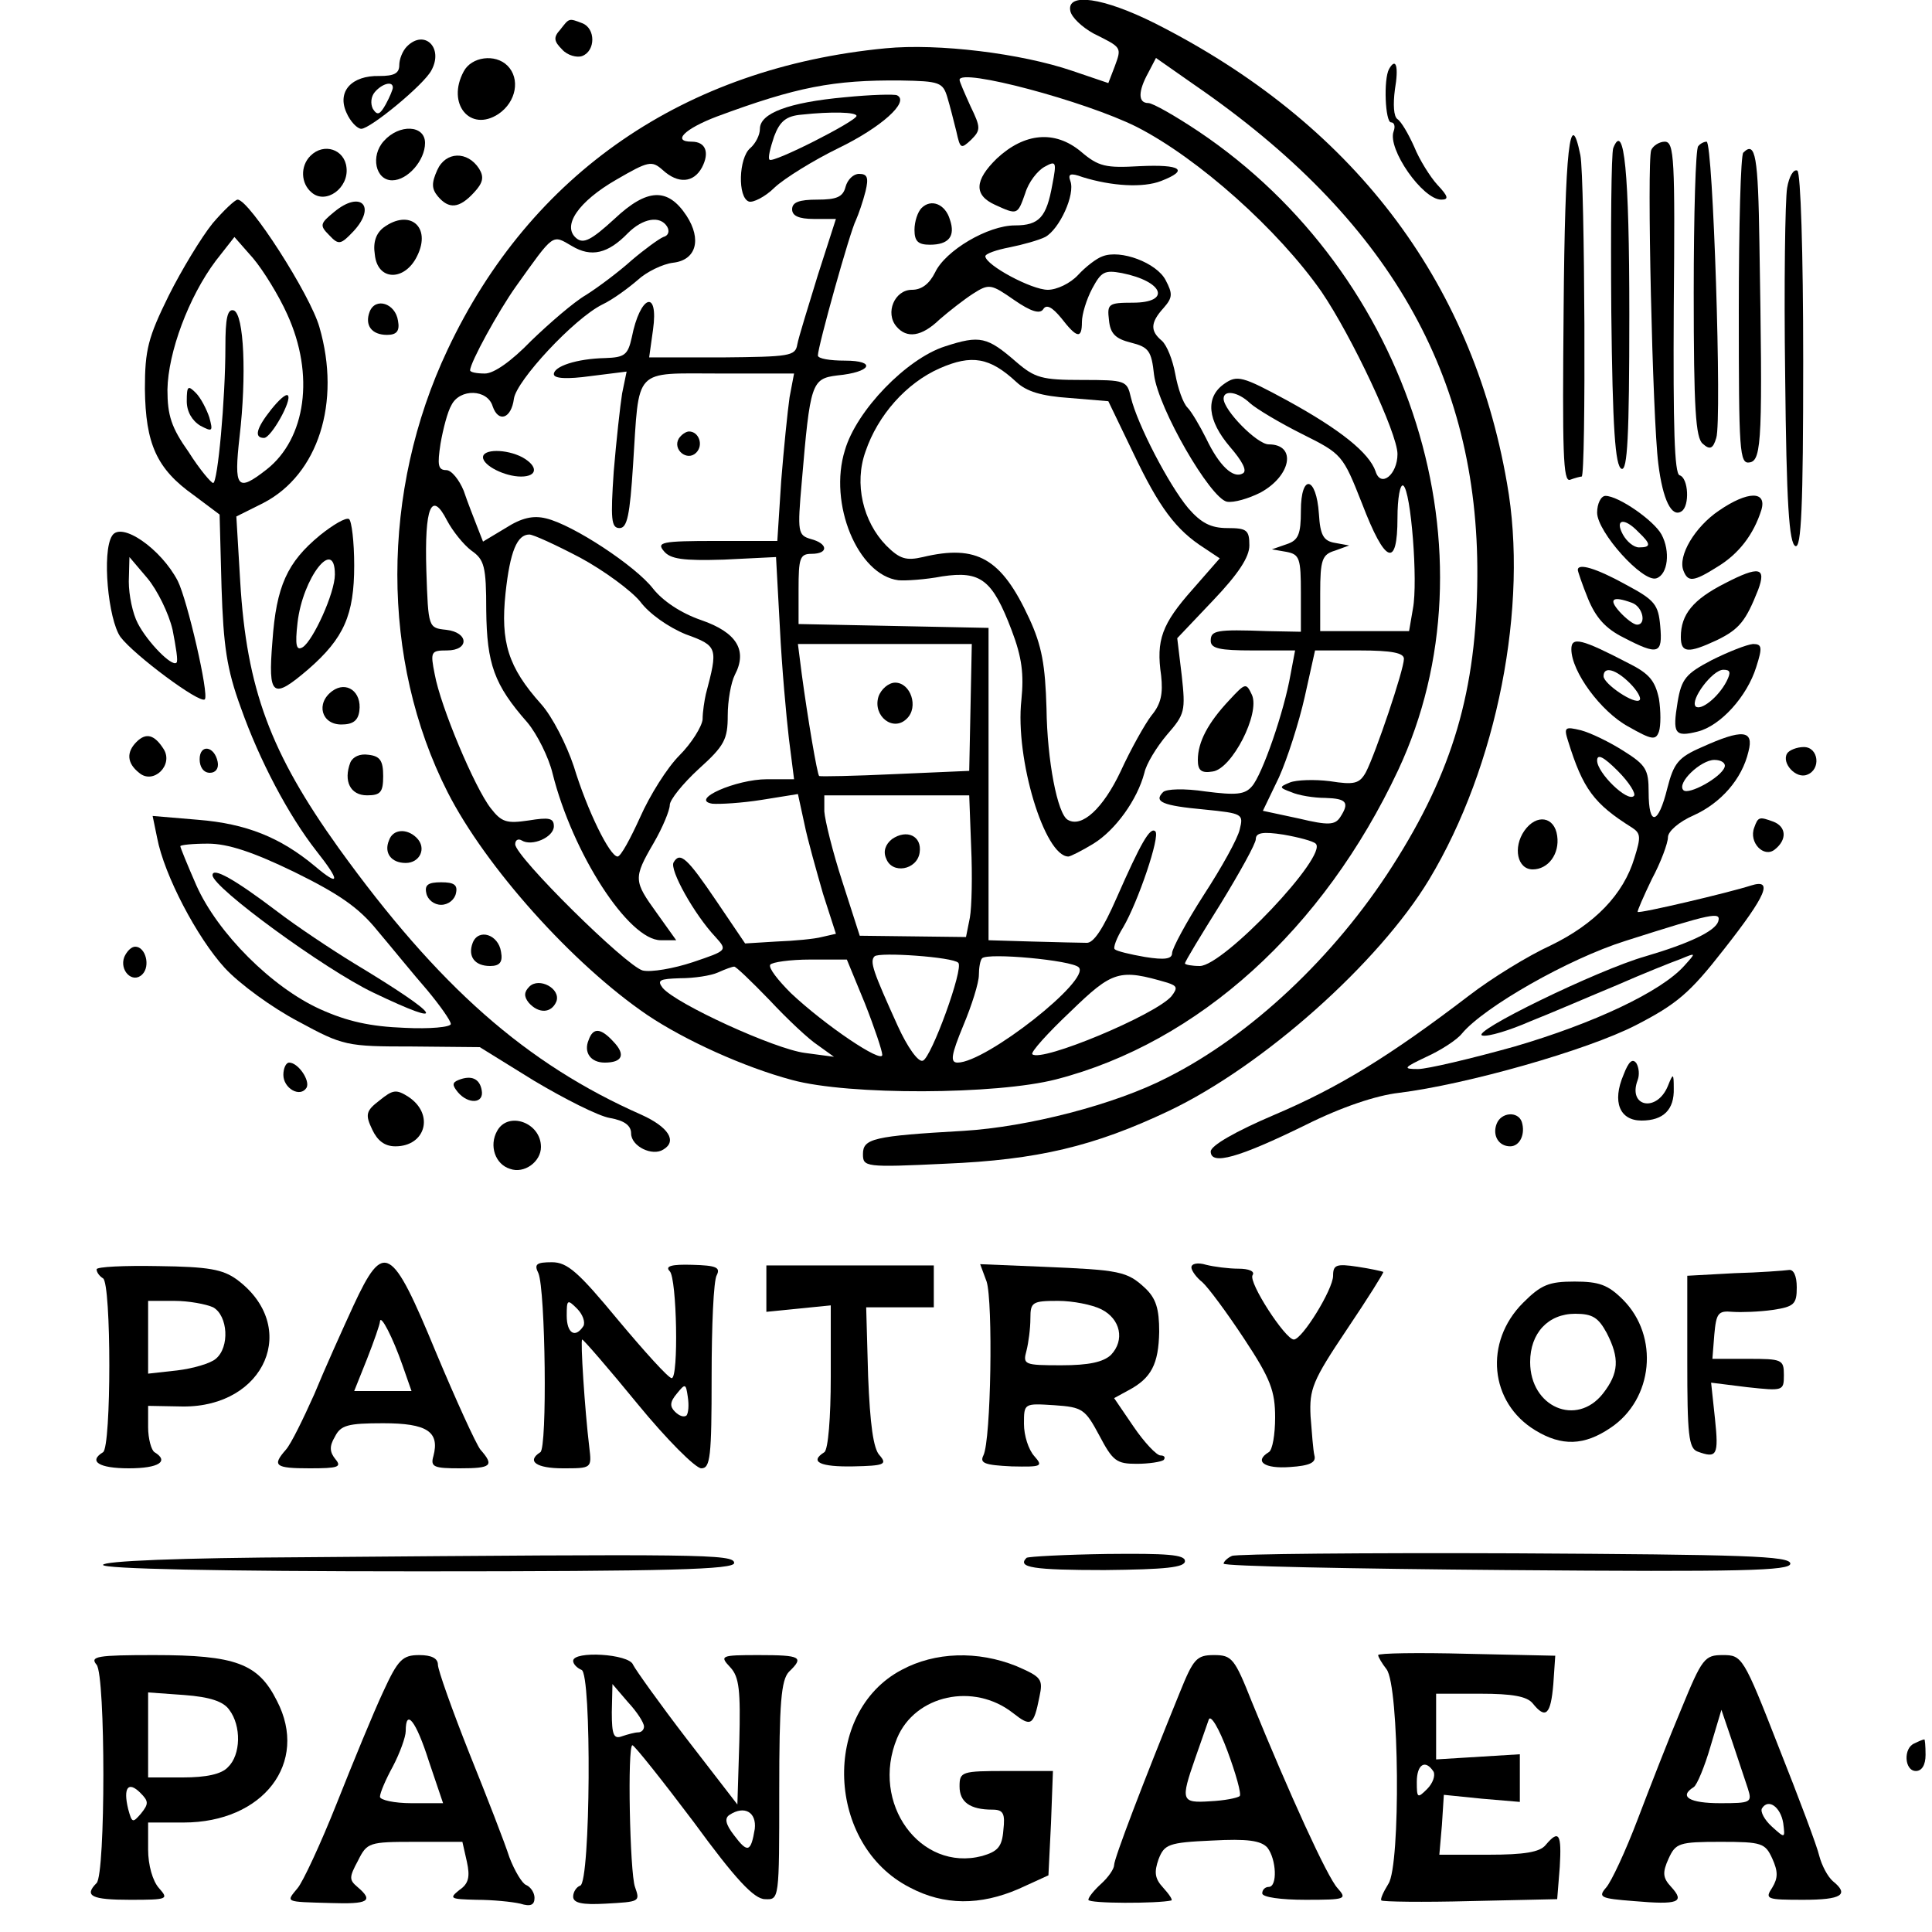 <?xml version="1.0" standalone="no"?>
<!DOCTYPE svg PUBLIC "-//W3C//DTD SVG 20010904//EN"
 "http://www.w3.org/TR/2001/REC-SVG-20010904/DTD/svg10.dtd">
<svg version="1.0" xmlns="http://www.w3.org/2000/svg"
 width="300pt" height="300pt" viewBox="0 0 300 300"
 preserveAspectRatio="xMidYMid meet">
<g transform="translate(0,300) scale(0.1,-0.1)"
fill="#000000" stroke="none">
<path d="M1662 2983 c2 -10 18 -25 36 -35 44 -22 44 -21 33 -51 l-10 -26 -56
19 c-79 27 -208 43 -290 35 -312 -30 -551 -194 -680 -468 -104 -220 -104 -482
0 -687 59 -116 194 -267 310 -346 58 -39 150 -81 225 -101 88 -24 317 -23 410
1 221 57 415 233 531 480 157 335 21 770 -310 992 -36 24 -71 44 -78 44 -16 0
-16 18 0 47 l12 23 60 -42 c301 -207 441 -451 439 -763 -1 -177 -38 -303 -132
-450 -90 -141 -220 -263 -349 -328 -81 -42 -217 -77 -317 -83 -140 -8 -156
-12 -156 -36 0 -20 3 -21 128 -15 143 6 231 27 347 82 147 70 326 230 404 359
106 176 155 426 121 616 -55 317 -242 560 -547 714 -80 40 -137 48 -131 19z
m-191 -134 c4 -13 10 -37 14 -53 6 -27 7 -28 23 -13 15 15 15 19 -1 52 -9 20
-17 38 -17 41 0 19 195 -33 275 -73 96 -49 220 -160 287 -256 47 -69 118 -220
118 -252 0 -32 -26 -53 -34 -27 -10 29 -55 65 -137 110 -70 38 -78 40 -98 26
-30 -21 -26 -57 9 -98 19 -22 27 -37 20 -41 -15 -9 -37 12 -57 54 -10 20 -23
42 -29 48 -7 7 -15 30 -19 52 -4 22 -13 45 -21 52 -18 15 -18 28 3 51 14 16
14 22 3 43 -14 27 -70 48 -98 37 -9 -3 -26 -16 -38 -29 -12 -13 -33 -23 -47
-23 -25 0 -96 38 -97 52 0 4 17 10 38 14 20 4 45 11 55 16 22 12 47 66 39 87
-4 11 0 13 19 6 45 -14 94 -17 122 -6 44 17 31 26 -33 23 -53 -3 -64 -1 -92
23 -40 33 -87 29 -130 -11 -35 -34 -36 -57 -3 -72 35 -16 35 -16 47 18 5 17
19 35 30 41 18 10 19 8 12 -28 -9 -50 -20 -63 -58 -63 -42 0 -108 -39 -124
-73 -9 -18 -21 -27 -36 -27 -27 0 -42 -36 -24 -57 16 -19 39 -16 67 11 15 13
38 31 52 40 25 16 28 15 64 -10 26 -18 40 -22 45 -14 5 8 14 3 28 -14 24 -31
32 -33 32 -6 0 12 7 35 16 52 14 26 19 29 46 24 65 -13 77 -46 17 -46 -38 0
-40 -2 -37 -27 2 -21 10 -29 34 -35 28 -7 32 -13 36 -50 7 -53 87 -191 113
-197 11 -2 34 5 52 14 48 26 57 75 13 75 -18 0 -70 53 -70 71 0 14 22 11 41
-7 10 -9 47 -31 81 -48 62 -31 63 -32 93 -108 36 -94 55 -101 55 -22 0 30 4
53 9 50 12 -8 23 -149 15 -191 l-6 -35 -69 0 -69 0 0 59 c0 52 3 60 23 66 l22
8 -22 4 c-18 3 -23 12 -25 45 -4 59 -28 63 -28 5 0 -37 -4 -46 -22 -52 l-23
-8 23 -4 c20 -4 22 -10 22 -64 l0 -60 -52 1 c-80 3 -88 1 -88 -15 0 -12 14
-15 65 -15 l66 0 -7 -37 c-10 -58 -44 -156 -60 -174 -11 -13 -25 -14 -72 -8
-33 5 -61 4 -66 -1 -15 -15 -1 -21 64 -27 60 -6 61 -7 55 -31 -3 -14 -28 -59
-56 -102 -27 -42 -49 -83 -49 -90 0 -9 -11 -11 -42 -6 -23 4 -44 9 -47 12 -3
2 3 18 13 34 23 39 58 142 50 149 -8 8 -23 -19 -60 -103 -21 -48 -36 -71 -47
-70 -10 0 -47 1 -85 2 l-67 2 0 243 0 242 -147 3 -148 3 0 54 c0 48 2 55 20
55 27 0 26 16 -1 23 -20 6 -21 10 -14 89 13 153 15 160 55 165 53 5 62 23 12
23 -23 0 -42 3 -42 8 0 14 50 193 59 210 4 9 11 29 15 45 5 21 3 27 -10 27 -9
0 -18 -9 -21 -20 -4 -16 -14 -20 -44 -20 -28 0 -39 -4 -39 -15 0 -10 10 -15
34 -15 l34 0 -28 -87 c-15 -49 -30 -97 -32 -108 -3 -18 -12 -19 -117 -20
l-113 0 6 43 c9 64 -20 54 -33 -12 -6 -27 -11 -31 -41 -32 -45 -1 -80 -13 -80
-25 0 -7 21 -8 57 -3 l56 7 -7 -34 c-3 -19 -9 -73 -13 -121 -5 -74 -4 -88 9
-88 12 0 16 20 21 98 10 153 -1 142 134 142 l116 0 -7 -37 c-3 -21 -9 -80 -13
-130 l-6 -93 -95 0 c-85 0 -93 -2 -81 -16 10 -12 29 -15 93 -13 l81 4 6 -110
c3 -61 10 -138 14 -172 l8 -63 -42 0 c-48 0 -121 -32 -85 -38 11 -1 46 1 77 6
l56 9 10 -46 c5 -25 19 -74 29 -109 l20 -62 -22 -5 c-11 -3 -43 -6 -70 -7
l-49 -3 -44 65 c-46 68 -57 78 -67 61 -7 -11 32 -81 65 -116 19 -21 18 -21
-35 -39 -30 -10 -65 -16 -78 -13 -26 7 -198 177 -198 196 0 7 5 9 10 6 16 -10
50 5 50 22 0 13 -8 14 -39 9 -34 -5 -42 -3 -59 19 -25 32 -78 158 -87 208 -7
35 -6 37 19 37 35 0 34 28 -1 32 -28 3 -28 3 -31 92 -3 99 8 125 32 78 9 -17
26 -38 38 -47 20 -14 23 -24 23 -93 1 -83 12 -115 64 -174 15 -18 33 -54 39
-79 31 -124 118 -259 168 -259 l24 0 -30 42 c-36 50 -37 54 -5 109 14 24 25
51 25 59 0 8 20 33 45 56 40 36 45 46 45 83 0 23 5 51 11 63 20 38 3 66 -52
85 -32 11 -60 30 -75 49 -27 35 -124 99 -166 109 -20 5 -38 1 -63 -15 l-35
-21 -9 23 c-5 13 -15 38 -21 56 -7 17 -19 32 -27 32 -13 0 -14 8 -9 41 4 23
11 50 17 60 13 26 56 25 64 -2 9 -26 29 -19 33 12 4 28 93 124 137 146 17 8
41 26 55 38 14 13 39 25 55 27 36 4 45 36 21 73 -29 44 -61 43 -112 -5 -36
-33 -48 -39 -59 -30 -23 19 3 57 62 91 50 29 55 30 72 15 24 -22 48 -20 61 4
12 23 6 40 -16 40 -31 0 -11 20 39 39 124 46 181 57 286 56 60 -1 65 -3 72
-26z m-435 -201 c4 -7 2 -14 -6 -16 -7 -3 -29 -19 -49 -36 -20 -18 -52 -42
-71 -54 -19 -11 -57 -44 -85 -71 -31 -32 -58 -51 -72 -51 -13 0 -23 2 -23 5 0
12 44 92 71 130 60 84 56 81 87 63 30 -18 56 -12 87 20 23 23 50 28 61 10z
m-135 -514 c37 -20 79 -51 93 -68 14 -19 44 -40 71 -51 50 -18 50 -21 31 -93
-2 -9 -5 -27 -5 -39 -1 -11 -17 -37 -36 -56 -19 -19 -46 -62 -61 -96 -15 -33
-30 -61 -35 -61 -12 0 -47 71 -68 140 -11 33 -33 77 -51 97 -51 57 -63 96 -55
172 7 65 18 91 37 91 6 0 41 -16 79 -36z m606 -233 l-2 -98 -115 -5 c-63 -3
-116 -4 -118 -3 -3 2 -18 91 -27 158 l-6 47 135 0 135 0 -2 -99z m673 76 c0
-17 -44 -147 -59 -176 -10 -18 -18 -20 -56 -14 -24 3 -52 2 -62 -2 -17 -7 -17
-8 2 -15 11 -5 35 -9 53 -9 33 -1 38 -7 23 -30 -8 -12 -18 -13 -64 -2 l-56 12
25 52 c13 29 31 85 40 125 l16 72 69 0 c51 0 69 -4 69 -13z m-672 -292 c2 -44
1 -93 -2 -110 l-6 -30 -82 1 -83 1 -27 84 c-15 46 -27 95 -28 109 l0 25 113 0
112 0 3 -80z m535 5 c20 -18 -143 -190 -180 -190 -12 0 -23 2 -23 4 0 3 25 44
55 92 30 49 55 94 55 101 0 10 11 12 43 7 23 -4 46 -10 50 -14z m-555 -185 c9
-8 -42 -148 -55 -152 -7 -3 -24 21 -39 54 -38 84 -44 100 -36 108 7 7 122 -1
130 -10z m187 -7 c20 -19 -144 -148 -188 -148 -12 0 -10 12 9 58 13 31 24 66
24 78 0 11 2 23 5 26 9 9 139 -3 150 -14z m-332 -56 c15 -38 27 -74 27 -80 0
-14 -89 46 -142 96 -20 20 -35 39 -32 44 3 4 31 8 62 8 l57 0 28 -68z m-148 5
c27 -29 61 -61 75 -70 l25 -18 -45 6 c-47 6 -200 76 -221 101 -9 12 -5 14 27
15 22 0 48 4 59 9 11 5 22 9 25 9 2 1 27 -23 55 -52z m618 27 c15 -5 16 -8 6
-21 -25 -29 -202 -103 -216 -90 -3 3 24 33 59 66 66 64 76 67 151 45z"/>
<path d="M1312 2849 c-88 -8 -132 -25 -132 -49 0 -10 -7 -23 -15 -30 -18 -15
-20 -77 -2 -83 6 -2 25 7 40 22 15 14 60 42 99 61 66 32 111 72 91 82 -4 2
-41 1 -81 -3z m18 -29 c0 -8 -130 -74 -135 -68 -3 2 1 18 7 36 9 24 19 32 43
34 46 5 85 4 85 -2z"/>
<path d="M1431 2677 c-6 -6 -11 -21 -11 -34 0 -18 6 -23 24 -23 29 0 40 13 31
39 -7 24 -29 33 -44 18z"/>
<path d="M1467 2462 c-59 -19 -137 -99 -155 -161 -26 -83 20 -194 83 -202 11
-1 42 1 68 6 60 9 78 -5 108 -84 16 -42 19 -68 15 -108 -10 -91 36 -243 73
-243 3 0 21 9 39 20 34 21 68 68 79 110 3 14 19 40 35 59 28 32 29 37 23 92
l-7 58 56 59 c39 41 56 67 56 85 0 24 -4 27 -34 27 -26 0 -41 8 -61 31 -30 36
-79 130 -89 172 -6 26 -8 27 -76 27 -62 0 -73 3 -102 28 -45 39 -56 42 -111
24z m111 -55 c16 -15 39 -22 83 -25 l60 -5 39 -81 c40 -84 66 -119 110 -147
l24 -16 -42 -48 c-48 -54 -57 -79 -49 -134 3 -28 0 -44 -15 -62 -10 -13 -32
-52 -48 -87 -27 -57 -60 -88 -82 -75 -16 9 -32 92 -33 173 -2 67 -7 97 -27
140 -43 93 -81 115 -165 95 -26 -6 -36 -3 -57 18 -36 37 -50 96 -32 146 19 56
63 106 115 129 50 22 78 17 119 -21z"/>
<path d="M1054 2319 c-10 -17 13 -36 27 -22 12 12 4 33 -11 33 -5 0 -12 -5
-16 -11z"/>
<path d="M750 2290 c0 -13 34 -30 59 -30 26 0 27 16 2 30 -25 13 -61 13 -61 0z"/>
<path d="M1909 1913 c-33 -35 -49 -65 -49 -93 0 -16 5 -21 23 -18 30 4 74 90
61 119 -9 19 -10 19 -35 -8z"/>
<path d="M1364 1918 c-9 -30 23 -55 44 -34 19 18 6 56 -18 56 -10 0 -22 -10
-26 -22z"/>
<path d="M1385 1697 c-10 -8 -14 -19 -9 -30 9 -25 48 -18 52 9 4 26 -20 37
-43 21z"/>
<path d="M870 2954 c-11 -12 -10 -18 3 -31 8 -9 23 -13 31 -10 21 8 21 43 0
51 -21 8 -20 8 -34 -10z"/>
<path d="M632 2928 c-7 -7 -12 -20 -12 -29 0 -13 -8 -17 -31 -17 -43 1 -66
-24 -51 -57 6 -14 17 -25 23 -25 14 0 98 69 109 91 19 35 -11 64 -38 37z m-22
-64 c0 -3 -5 -15 -11 -26 -9 -16 -13 -18 -20 -7 -4 8 -3 19 3 26 11 13 28 18
28 7z"/>
<path d="M720 2889 c-27 -50 10 -95 54 -66 28 19 34 55 14 75 -19 19 -56 14
-68 -9z"/>
<path d="M2157 2893 c-9 -16 -6 -83 3 -83 5 0 7 -6 4 -14 -10 -27 45 -106 74
-106 12 0 11 5 -6 23 -11 12 -28 39 -36 59 -9 20 -20 39 -26 43 -6 4 -7 23 -4
46 6 35 2 51 -9 32z"/>
<path d="M596 2781 c-21 -23 -13 -61 13 -61 24 0 51 31 51 58 0 28 -40 30 -64
3z"/>
<path d="M2428 2520 c-2 -222 -1 -269 10 -265 8 3 16 5 18 5 7 0 5 464 -2 499
-16 79 -24 10 -26 -239z"/>
<path d="M2505 2770 c-3 -9 -4 -123 -3 -254 2 -181 6 -240 16 -244 9 -3 12 49
12 240 0 221 -8 301 -25 258z"/>
<path d="M2564 2767 c-7 -18 2 -417 11 -487 7 -57 21 -84 36 -74 13 8 11 52
-3 56 -8 3 -10 74 -9 261 2 230 1 257 -14 257 -8 0 -18 -6 -21 -13z"/>
<path d="M2637 2773 c-4 -3 -7 -106 -7 -228 0 -180 3 -225 14 -234 11 -10 16
-8 21 9 9 27 -5 460 -15 460 -4 0 -10 -3 -13 -7z"/>
<path d="M482 2758 c-16 -16 -15 -43 2 -57 22 -19 58 7 54 39 -3 28 -35 39
-56 18z"/>
<path d="M2707 2763 c-4 -3 -7 -114 -7 -245 0 -220 1 -239 17 -236 19 3 20 40
15 341 -2 134 -6 159 -25 140z"/>
<path d="M679 2736 c-9 -20 -9 -29 1 -41 17 -20 33 -19 56 6 14 15 16 24 8 37
-18 28 -52 27 -65 -2z"/>
<path d="M2775 2708 c-3 -18 -5 -150 -3 -292 2 -197 6 -260 16 -264 9 -3 12
59 12 287 0 172 -4 292 -9 296 -6 3 -13 -9 -16 -27z"/>
<path d="M330 2653 c-17 -21 -48 -72 -68 -112 -32 -65 -37 -84 -37 -145 1 -85
18 -124 76 -165 l40 -30 3 -113 c3 -91 8 -127 30 -187 29 -82 74 -167 117
-222 38 -48 37 -57 -2 -24 -54 45 -107 66 -181 72 l-71 6 7 -34 c11 -58 62
-155 105 -202 23 -25 74 -62 114 -83 70 -38 75 -39 177 -39 l105 -1 84 -52
c47 -28 100 -55 118 -58 23 -4 33 -12 33 -24 0 -20 33 -36 50 -25 22 13 8 35
-34 54 -179 79 -315 199 -470 414 -106 148 -143 247 -153 414 l-6 101 42 21
c85 44 121 156 87 273 -14 50 -109 198 -127 198 -4 0 -22 -17 -39 -37z m116
-141 c43 -94 29 -193 -32 -241 -46 -36 -51 -29 -42 51 11 94 7 190 -9 196 -10
3 -13 -13 -13 -56 0 -82 -12 -212 -19 -212 -3 0 -21 21 -38 48 -27 38 -33 57
-33 97 1 58 33 144 75 200 l29 37 29 -33 c16 -19 40 -58 53 -87z m11 -866 c69
-34 100 -55 129 -91 22 -26 56 -68 77 -92 20 -24 37 -48 37 -53 0 -5 -33 -8
-72 -6 -53 2 -89 10 -131 29 -75 34 -159 118 -192 192 -14 32 -25 59 -25 61 0
2 19 4 43 4 31 0 70 -13 134 -44z"/>
<path d="M290 2377 c0 -16 8 -30 21 -38 19 -10 20 -9 14 13 -4 12 -13 30 -21
38 -12 12 -14 11 -14 -13z"/>
<path d="M421 2364 c-23 -29 -27 -44 -11 -44 11 0 44 59 37 66 -3 3 -14 -7
-26 -22z"/>
<path d="M330 1641 c0 -19 174 -146 249 -182 121 -58 107 -37 -29 45 -36 22
-90 58 -120 81 -66 50 -100 69 -100 56z"/>
<path d="M519 2671 c-22 -18 -23 -21 -8 -36 15 -16 18 -15 38 6 36 39 11 64
-30 30z"/>
<path d="M596 2647 c-12 -9 -17 -23 -14 -42 4 -42 47 -42 66 -2 22 45 -12 73
-52 44z"/>
<path d="M574 2516 c-8 -21 3 -36 27 -36 15 0 20 6 17 22 -4 27 -35 37 -44 14z"/>
<path d="M2480 2204 c0 -30 71 -109 92 -102 18 6 22 42 8 68 -12 22 -67 60
-87 60 -7 0 -13 -12 -13 -26z m64 -30 c20 -19 20 -24 1 -24 -8 0 -19 9 -25 20
-13 24 2 27 24 4z"/>
<path d="M2669 2207 c-37 -25 -64 -70 -55 -93 7 -18 15 -18 53 6 33 20 56 50
68 88 9 30 -21 30 -66 -1z"/>
<path d="M497 2169 c-51 -42 -68 -79 -74 -165 -7 -86 0 -91 56 -43 55 48 71
84 71 161 0 37 -4 69 -8 72 -5 3 -25 -9 -45 -25z m23 -61 c0 -29 -34 -103 -50
-113 -10 -6 -12 3 -8 38 8 70 58 134 58 75z"/>
<path d="M174 2168 c-16 -25 -6 -130 13 -157 21 -28 123 -104 131 -97 7 7 -27
154 -42 184 -26 50 -88 93 -102 70z m94 -146 c5 -26 9 -49 6 -51 -7 -7 -45 32
-60 61 -8 15 -14 44 -14 65 l1 38 28 -33 c15 -18 33 -54 39 -80z"/>
<path d="M2450 2115 c0 -2 7 -23 16 -45 12 -29 27 -46 55 -60 54 -28 61 -26
57 18 -3 33 -8 40 -53 64 -47 26 -75 34 -75 23z m84 -51 c17 -6 23 -34 8 -34
-5 0 -17 9 -27 20 -18 20 -11 25 19 14z"/>
<path d="M2678 2094 c-49 -25 -68 -48 -68 -83 0 -25 11 -26 56 -5 35 17 45 30
64 78 13 35 2 38 -52 10z"/>
<path d="M2440 1992 c0 -35 46 -97 88 -120 37 -21 43 -22 48 -8 3 9 3 32 0 51
-6 28 -15 39 -47 55 -73 38 -89 42 -89 22z m91 -53 c11 -11 18 -23 15 -26 -7
-8 -56 25 -56 37 0 16 19 11 41 -11z"/>
<path d="M2658 1975 c-40 -21 -47 -29 -53 -65 -8 -49 -5 -55 31 -46 36 9 77
55 91 100 10 31 9 36 -5 36 -10 -1 -38 -12 -64 -25z m23 -33 c-13 -25 -40 -46
-48 -39 -9 10 26 57 43 57 11 0 12 -4 5 -18z"/>
<path d="M516 1927 c-26 -19 -17 -52 14 -52 18 0 26 6 28 21 4 30 -20 47 -42
31z"/>
<path d="M2435 1849 c23 -74 40 -97 99 -134 14 -9 14 -15 4 -47 -17 -57 -62
-103 -130 -136 -35 -16 -92 -51 -127 -78 -123 -94 -203 -143 -302 -185 -61
-26 -99 -48 -99 -57 0 -22 43 -10 147 41 56 28 110 46 145 50 105 13 292 66
368 105 64 33 84 50 137 118 66 84 77 110 42 99 -34 -11 -174 -44 -176 -41 -1
1 9 24 22 51 14 26 25 56 25 65 0 9 17 24 40 34 42 19 75 56 85 99 9 34 -10
35 -72 7 -37 -16 -44 -25 -54 -64 -14 -57 -29 -60 -29 -6 0 35 -4 42 -39 64
-22 14 -51 28 -66 32 -25 6 -27 5 -20 -17z m102 -85 c-10 -10 -57 36 -57 55 0
11 10 6 32 -16 18 -18 29 -36 25 -39z m141 45 c-5 -16 -56 -44 -64 -36 -11 11
27 47 48 47 11 0 18 -5 16 -11z m-10 -240 c-5 -15 -45 -34 -113 -54 -74 -21
-275 -119 -253 -123 9 -2 42 8 74 22 33 13 93 39 134 56 41 18 86 36 100 41
24 10 24 10 5 -11 -36 -40 -140 -89 -263 -125 -68 -19 -136 -35 -150 -35 -24
0 -23 2 13 19 22 10 47 26 55 36 34 41 165 116 254 144 135 43 149 46 144 30z"/>
<path d="M212 1848 c-16 -16 -15 -33 4 -48 22 -19 54 12 38 37 -14 22 -27 26
-42 11z"/>
<path d="M310 1821 c0 -12 6 -21 16 -21 9 0 14 7 12 17 -5 25 -28 28 -28 4z"/>
<path d="M2775 1830 c-9 -15 14 -40 31 -33 22 8 18 43 -5 43 -11 0 -23 -5 -26
-10z"/>
<path d="M544 1816 c-11 -29 0 -51 26 -51 21 0 25 5 25 30 0 24 -5 31 -23 33
-13 2 -24 -3 -28 -12z"/>
<path d="M2367 1710 c-18 -26 -11 -60 13 -60 24 0 42 24 38 52 -4 30 -32 35
-51 8z"/>
<path d="M2724 1715 c-9 -23 15 -48 32 -34 19 15 18 35 -2 43 -22 8 -24 8 -30
-9z"/>
<path d="M604 1695 c-8 -19 3 -35 26 -35 22 0 33 23 17 39 -15 15 -37 14 -43
-4z"/>
<path d="M662 1613 c2 -10 12 -18 23 -18 11 0 21 8 23 18 3 13 -3 17 -23 17
-20 0 -26 -4 -23 -17z"/>
<path d="M734 1536 c-8 -21 3 -36 27 -36 15 0 20 6 17 22 -4 27 -35 37 -44 14z"/>
<path d="M193 1514 c-8 -21 13 -42 28 -27 13 13 5 43 -11 43 -6 0 -13 -7 -17
-16z"/>
<path d="M822 1468 c-8 -8 -9 -15 -1 -25 15 -17 35 -17 43 2 7 20 -27 38 -42
23z"/>
<path d="M914 1385 c-8 -19 3 -35 25 -35 27 0 33 12 14 32 -20 22 -32 23 -39
3z"/>
<path d="M2521 1331 c-18 -42 -6 -71 28 -71 34 0 51 17 50 50 0 24 -1 24 -9 4
-17 -42 -63 -33 -47 9 3 8 2 19 -2 26 -6 8 -12 3 -20 -18z"/>
<path d="M440 1331 c0 -21 26 -36 36 -20 6 11 -13 39 -27 39 -5 0 -9 -9 -9
-19z"/>
<path d="M712 1323 c-10 -4 -10 -8 -1 -19 16 -19 41 -18 37 3 -3 18 -16 24
-36 16z"/>
<path d="M589 1291 c-21 -16 -22 -22 -11 -45 8 -17 19 -26 36 -26 47 0 61 50
20 77 -19 12 -24 11 -45 -6z"/>
<path d="M2324 1255 c-7 -18 3 -35 21 -35 15 0 24 19 18 38 -6 17 -32 15 -39
-3z"/>
<path d="M772 1244 c-13 -23 -3 -52 20 -59 22 -8 48 11 48 34 0 38 -51 56 -68
25z"/>
<path d="M150 1029 c0 -5 5 -11 10 -14 13 -8 13 -262 0 -270 -23 -14 -7 -25
40 -25 47 0 63 11 40 25 -5 3 -10 21 -10 39 l0 33 54 -1 c128 -1 182 124 84
197 -22 16 -44 20 -122 21 -53 1 -96 -1 -96 -5z m181 -59 c23 -13 26 -62 4
-80 -8 -7 -35 -15 -60 -18 l-45 -5 0 57 0 56 41 0 c22 0 49 -5 60 -10z"/>
<path d="M549 973 c-17 -37 -45 -99 -61 -138 -17 -38 -36 -77 -44 -86 -22 -25
-17 -29 37 -29 44 0 50 2 40 14 -9 11 -10 20 -1 35 9 18 20 21 75 21 68 0 88
-13 78 -51 -5 -17 1 -19 41 -19 49 0 54 4 32 29 -7 9 -38 77 -69 151 -69 167
-81 174 -128 73z m76 -93 l14 -40 -44 0 -45 0 20 50 c11 28 20 54 20 58 1 12
20 -25 35 -68z"/>
<path d="M836 1023 c11 -26 14 -272 3 -278 -22 -14 -6 -25 35 -25 45 0 45 0
41 33 -7 58 -14 167 -11 167 2 0 41 -45 86 -100 45 -55 90 -100 99 -100 14 0
16 18 16 142 0 79 3 150 8 158 6 12 -1 15 -38 16 -32 1 -43 -2 -35 -10 11 -11
14 -166 3 -166 -5 0 -42 41 -83 90 -62 75 -79 90 -103 90 -24 0 -28 -3 -21
-17z m70 -82 c-13 -20 -26 -11 -26 16 0 25 1 26 16 11 9 -9 13 -21 10 -27z
m160 -139 c-4 -3 -11 -1 -18 6 -8 8 -8 15 3 28 13 16 14 16 17 -5 2 -13 1 -25
-2 -29z"/>
<path d="M1190 999 l0 -36 50 5 50 5 0 -111 c0 -63 -4 -113 -10 -117 -24 -15
-6 -23 45 -22 48 1 53 3 41 17 -10 10 -15 49 -18 123 l-3 107 53 0 52 0 0 33
0 32 -130 0 -130 0 0 -36z"/>
<path d="M1532 1010 c10 -31 7 -246 -5 -270 -6 -12 2 -15 44 -17 47 -1 49 0
35 16 -9 10 -16 32 -16 50 0 32 0 32 47 29 44 -3 48 -6 70 -47 21 -40 27 -44
58 -44 19 0 38 3 42 6 3 4 1 7 -5 7 -6 0 -25 20 -42 45 l-30 44 22 12 c36 19
47 41 48 91 0 36 -5 52 -22 68 -28 26 -39 28 -159 33 l-97 4 10 -27z m178 -43
c30 -15 37 -48 15 -71 -12 -11 -34 -16 -77 -16 -58 0 -60 1 -54 23 3 12 6 34
6 50 0 25 3 27 43 27 23 0 53 -6 67 -13z"/>
<path d="M1850 1032 c0 -5 8 -16 17 -23 9 -8 38 -47 65 -88 41 -62 48 -81 48
-122 0 -26 -4 -51 -10 -54 -23 -14 -7 -26 33 -23 31 2 41 7 38 18 -2 8 -4 36
-6 61 -2 42 3 55 56 134 33 49 58 89 57 90 -2 1 -20 5 -40 8 -33 5 -38 3 -38
-14 0 -21 -48 -99 -61 -99 -13 0 -71 89 -64 100 4 6 -6 10 -22 10 -15 0 -38 3
-50 6 -13 4 -23 2 -23 -4z"/>
<path d="M2693 1023 l-73 -4 0 -133 c0 -113 2 -135 16 -140 30 -11 33 -6 27
51 l-6 56 56 -7 c56 -6 57 -6 57 19 0 24 -3 25 -56 25 l-55 0 3 38 c3 33 6 37
28 35 14 -1 42 0 63 3 33 5 37 9 37 35 0 18 -5 28 -12 27 -7 -1 -46 -4 -85 -5z"/>
<path d="M2365 977 c-61 -61 -52 -155 19 -198 41 -25 76 -24 117 4 66 44 76
142 19 199 -23 23 -37 28 -75 28 -40 0 -52 -5 -80 -33z m130 -47 c20 -39 19
-62 -6 -94 -41 -52 -113 -21 -113 49 0 45 28 75 70 75 27 0 36 -6 49 -30z"/>
<path d="M478 582 c-201 -1 -318 -6 -318 -12 0 -6 175 -10 490 -10 392 0 490
3 490 13 0 14 -52 14 -662 9z"/>
<path d="M1594 581 c-15 -15 10 -19 121 -19 95 1 125 4 125 14 0 10 -28 12
-121 11 -66 -1 -122 -4 -125 -6z"/>
<path d="M1913 584 c-7 -3 -13 -9 -13 -12 0 -4 198 -8 440 -10 367 -3 440 -1
440 10 0 12 -73 14 -427 16 -236 1 -434 -1 -440 -4z"/>
<path d="M2140 430 c0 -3 6 -13 13 -22 20 -26 22 -304 3 -333 -8 -13 -13 -24
-11 -26 2 -2 64 -3 138 -1 l135 3 4 50 c3 51 -1 59 -22 34 -9 -11 -33 -15 -89
-15 l-76 0 4 46 3 47 59 -6 59 -5 0 37 0 37 -65 -4 -65 -4 0 51 0 51 69 0 c49
0 72 -4 81 -15 20 -25 28 -18 32 30 l3 44 -137 3 c-76 2 -138 1 -138 -2z m86
-181 c3 -6 -1 -18 -10 -27 -15 -15 -16 -14 -16 11 0 27 13 36 26 16z"/>
<path d="M150 415 c14 -17 14 -325 0 -339 -20 -20 -8 -26 52 -26 59 0 60 1 45
18 -10 11 -17 36 -17 60 l0 42 55 0 c124 0 195 93 145 189 -29 58 -64 71 -191
71 -88 0 -100 -2 -89 -15z m206 -70 c19 -25 18 -70 -2 -89 -10 -11 -34 -16
-70 -16 l-54 0 0 66 0 66 56 -4 c40 -3 61 -10 70 -23z m-137 -161 c-13 -15
-14 -15 -20 7 -8 33 0 44 19 25 13 -13 13 -17 1 -32z"/>
<path d="M595 373 c-15 -32 -47 -110 -72 -173 -25 -63 -53 -123 -61 -132 -18
-22 -21 -21 51 -23 59 -2 68 3 42 25 -13 11 -13 15 1 41 14 28 17 29 88 29
l74 0 7 -31 c5 -23 3 -34 -12 -44 -16 -13 -14 -14 27 -15 25 0 55 -3 68 -6 16
-5 22 -2 22 9 0 8 -6 17 -13 20 -6 2 -18 22 -26 43 -7 22 -35 94 -62 161 -27
68 -49 130 -49 138 0 10 -10 15 -29 15 -26 0 -33 -7 -56 -57z m71 -108 l22
-65 -49 0 c-27 0 -49 5 -49 10 0 6 9 27 20 47 11 21 20 46 20 55 0 36 16 16
36 -47z"/>
<path d="M890 421 c0 -5 6 -11 13 -14 16 -5 14 -330 -2 -335 -6 -2 -11 -10
-11 -17 0 -10 14 -13 50 -11 54 3 54 3 46 26 -8 22 -12 220 -4 220 3 0 46 -54
95 -119 65 -89 94 -120 111 -120 22 -1 22 -1 22 168 0 137 3 172 15 185 24 23
19 26 -47 26 -59 0 -61 -1 -44 -19 14 -15 16 -36 14 -116 l-3 -97 -78 101
c-43 56 -80 108 -84 116 -6 17 -93 22 -93 6z m110 -102 c0 -5 -4 -9 -9 -9 -5
0 -16 -3 -25 -6 -13 -5 -16 2 -16 37 l1 44 24 -28 c14 -15 25 -32 25 -38z
m172 -159 c-6 -36 -11 -38 -32 -10 -14 18 -15 27 -7 32 23 15 42 4 39 -22z"/>
<path d="M1400 407 c-125 -66 -117 -272 13 -338 53 -28 109 -28 169 -2 l46 21
4 81 3 81 -72 0 c-70 0 -73 -1 -73 -24 0 -24 16 -36 51 -36 17 0 20 -6 17 -32
-2 -26 -9 -33 -33 -40 -96 -25 -174 82 -132 183 28 67 119 87 180 39 28 -22
32 -20 41 25 6 28 3 31 -36 48 -60 24 -126 22 -178 -6z"/>
<path d="M1832 372 c-57 -140 -102 -258 -102 -268 0 -6 -9 -19 -20 -29 -11
-10 -20 -21 -20 -25 0 -6 108 -6 129 -1 2 1 -3 9 -13 20 -13 14 -14 24 -7 44
9 23 15 26 83 29 55 3 76 0 86 -11 14 -18 16 -61 2 -61 -5 0 -10 -4 -10 -10 0
-6 29 -10 67 -10 63 0 65 1 50 18 -16 17 -75 147 -133 289 -27 68 -31 73 -59
73 -27 0 -32 -6 -53 -58z m93 -161 c-4 -3 -24 -7 -46 -8 -45 -3 -46 1 -23 67
9 25 18 52 21 60 3 8 16 -14 29 -49 13 -35 22 -67 19 -70z"/>
<path d="M2611 347 c-19 -45 -49 -122 -68 -172 -19 -50 -41 -97 -49 -106 -13
-15 -9 -17 43 -21 69 -6 80 -2 58 22 -13 14 -14 22 -4 44 11 24 16 26 81 26
64 0 69 -2 80 -26 9 -20 9 -30 0 -45 -12 -18 -9 -19 48 -19 60 0 72 8 46 29
-8 7 -17 24 -21 39 -3 14 -32 91 -63 169 -55 141 -57 143 -87 143 -28 0 -32
-5 -64 -83z m103 -124 c7 -22 5 -23 -43 -23 -47 0 -65 10 -41 25 5 3 17 32 26
63 l17 57 17 -50 c9 -27 20 -60 24 -72z m55 -54 c3 -24 3 -24 -18 -5 -11 10
-18 23 -15 28 10 16 29 2 33 -23z"/>
<path d="M2973 293 c-18 -7 -16 -43 2 -43 9 0 15 9 15 25 0 14 -1 25 -2 24 -2
0 -9 -3 -15 -6z"/>
</g>
</svg>
